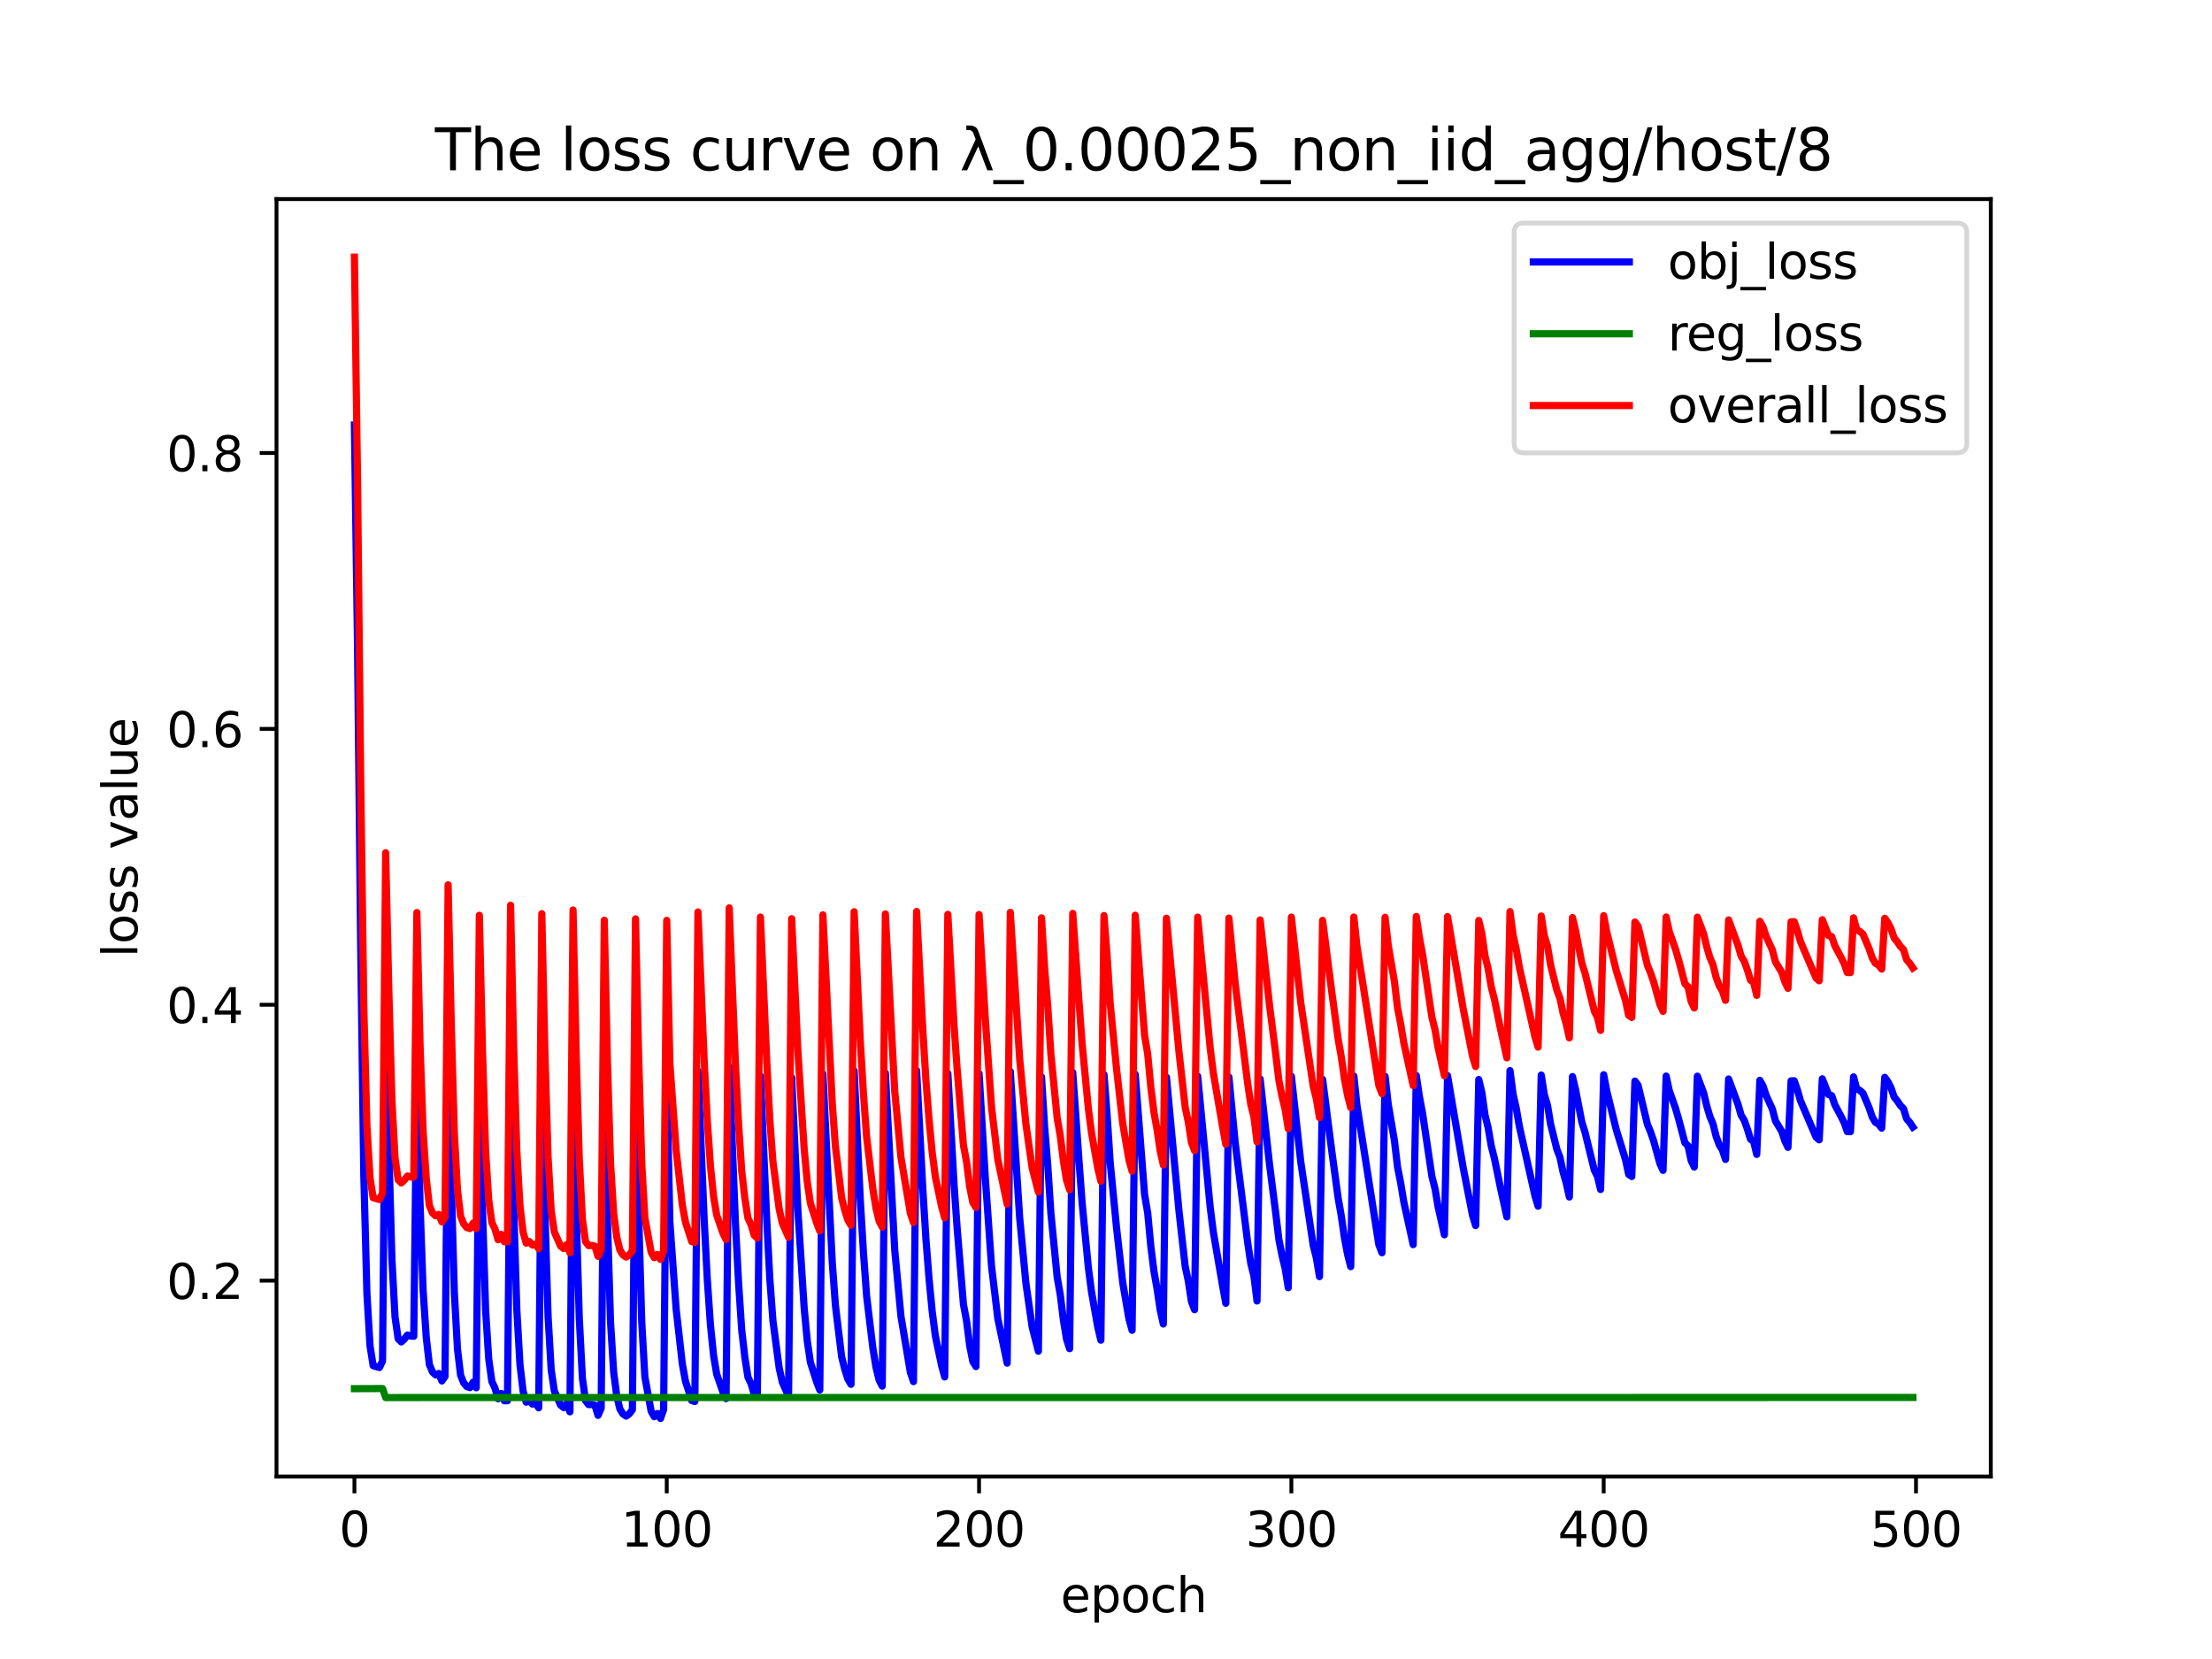 <?xml version="1.0" encoding="utf-8" standalone="no"?>
<!DOCTYPE svg PUBLIC "-//W3C//DTD SVG 1.1//EN"
  "http://www.w3.org/Graphics/SVG/1.1/DTD/svg11.dtd">
<svg xmlns:xlink="http://www.w3.org/1999/xlink" width="460.8pt" height="345.6pt" viewBox="0 0 460.8 345.6" xmlns="http://www.w3.org/2000/svg" version="1.1">
 <defs>
  <style type="text/css">*{stroke-linejoin: round; stroke-linecap: butt}</style>
 </defs>
 <g id="figure_1">
  <g id="patch_1">
   <path d="M 0 345.6 
L 460.8 345.6 
L 460.8 0 
L 0 0 
z
" style="fill: #ffffff"/>
  </g>
  <g id="axes_1">
   <g id="patch_2">
    <path d="M 57.6 307.584 
L 414.72 307.584 
L 414.72 41.472 
L 57.6 41.472 
z
" style="fill: #ffffff"/>
   </g>
   <g id="matplotlib.axis_1">
    <g id="xtick_1">
     <g id="line2d_1">
      <defs>
       <path id="m15ced0485c" d="M 0 0 
L 0 3.5 
" style="stroke: #000000; stroke-width: 0.8"/>
      </defs>
      <g>
       <use xlink:href="#m15ced0485c" x="73.833" y="307.584" style="stroke: #000000; stroke-width: 0.8"/>
      </g>
     </g>
     <g id="text_1">
      <!-- 0 -->
      <g transform="translate(70.651 322.182) scale(0.1 -0.1)">
       <defs>
        <path id="DejaVuSans-30" d="M 2034 4250 
Q 1547 4250 1301 3770 
Q 1056 3291 1056 2328 
Q 1056 1369 1301 889 
Q 1547 409 2034 409 
Q 2525 409 2770 889 
Q 3016 1369 3016 2328 
Q 3016 3291 2770 3770 
Q 2525 4250 2034 4250 
z
M 2034 4750 
Q 2819 4750 3233 4129 
Q 3647 3509 3647 2328 
Q 3647 1150 3233 529 
Q 2819 -91 2034 -91 
Q 1250 -91 836 529 
Q 422 1150 422 2328 
Q 422 3509 836 4129 
Q 1250 4750 2034 4750 
z
" transform="scale(0.016)"/>
       </defs>
       <use xlink:href="#DejaVuSans-30"/>
      </g>
     </g>
    </g>
    <g id="xtick_2">
     <g id="line2d_2">
      <g>
       <use xlink:href="#m15ced0485c" x="138.894" y="307.584" style="stroke: #000000; stroke-width: 0.8"/>
      </g>
     </g>
     <g id="text_2">
      <!-- 100 -->
      <g transform="translate(129.35 322.182) scale(0.1 -0.1)">
       <defs>
        <path id="DejaVuSans-31" d="M 794 531 
L 1825 531 
L 1825 4091 
L 703 3866 
L 703 4441 
L 1819 4666 
L 2450 4666 
L 2450 531 
L 3481 531 
L 3481 0 
L 794 0 
L 794 531 
z
" transform="scale(0.016)"/>
       </defs>
       <use xlink:href="#DejaVuSans-31"/>
       <use xlink:href="#DejaVuSans-30" x="63.623"/>
       <use xlink:href="#DejaVuSans-30" x="127.246"/>
      </g>
     </g>
    </g>
    <g id="xtick_3">
     <g id="line2d_3">
      <g>
       <use xlink:href="#m15ced0485c" x="203.955" y="307.584" style="stroke: #000000; stroke-width: 0.8"/>
      </g>
     </g>
     <g id="text_3">
      <!-- 200 -->
      <g transform="translate(194.411 322.182) scale(0.1 -0.1)">
       <defs>
        <path id="DejaVuSans-32" d="M 1228 531 
L 3431 531 
L 3431 0 
L 469 0 
L 469 531 
Q 828 903 1448 1529 
Q 2069 2156 2228 2338 
Q 2531 2678 2651 2914 
Q 2772 3150 2772 3378 
Q 2772 3750 2511 3984 
Q 2250 4219 1831 4219 
Q 1534 4219 1204 4116 
Q 875 4013 500 3803 
L 500 4441 
Q 881 4594 1212 4672 
Q 1544 4750 1819 4750 
Q 2544 4750 2975 4387 
Q 3406 4025 3406 3419 
Q 3406 3131 3298 2873 
Q 3191 2616 2906 2266 
Q 2828 2175 2409 1742 
Q 1991 1309 1228 531 
z
" transform="scale(0.016)"/>
       </defs>
       <use xlink:href="#DejaVuSans-32"/>
       <use xlink:href="#DejaVuSans-30" x="63.623"/>
       <use xlink:href="#DejaVuSans-30" x="127.246"/>
      </g>
     </g>
    </g>
    <g id="xtick_4">
     <g id="line2d_4">
      <g>
       <use xlink:href="#m15ced0485c" x="269.016" y="307.584" style="stroke: #000000; stroke-width: 0.8"/>
      </g>
     </g>
     <g id="text_4">
      <!-- 300 -->
      <g transform="translate(259.472 322.182) scale(0.1 -0.1)">
       <defs>
        <path id="DejaVuSans-33" d="M 2597 2516 
Q 3050 2419 3304 2112 
Q 3559 1806 3559 1356 
Q 3559 666 3084 287 
Q 2609 -91 1734 -91 
Q 1441 -91 1130 -33 
Q 819 25 488 141 
L 488 750 
Q 750 597 1062 519 
Q 1375 441 1716 441 
Q 2309 441 2620 675 
Q 2931 909 2931 1356 
Q 2931 1769 2642 2001 
Q 2353 2234 1838 2234 
L 1294 2234 
L 1294 2753 
L 1863 2753 
Q 2328 2753 2575 2939 
Q 2822 3125 2822 3475 
Q 2822 3834 2567 4026 
Q 2313 4219 1838 4219 
Q 1578 4219 1281 4162 
Q 984 4106 628 3988 
L 628 4550 
Q 988 4650 1302 4700 
Q 1616 4750 1894 4750 
Q 2613 4750 3031 4423 
Q 3450 4097 3450 3541 
Q 3450 3153 3228 2886 
Q 3006 2619 2597 2516 
z
" transform="scale(0.016)"/>
       </defs>
       <use xlink:href="#DejaVuSans-33"/>
       <use xlink:href="#DejaVuSans-30" x="63.623"/>
       <use xlink:href="#DejaVuSans-30" x="127.246"/>
      </g>
     </g>
    </g>
    <g id="xtick_5">
     <g id="line2d_5">
      <g>
       <use xlink:href="#m15ced0485c" x="334.077" y="307.584" style="stroke: #000000; stroke-width: 0.8"/>
      </g>
     </g>
     <g id="text_5">
      <!-- 400 -->
      <g transform="translate(324.533 322.182) scale(0.1 -0.1)">
       <defs>
        <path id="DejaVuSans-34" d="M 2419 4116 
L 825 1625 
L 2419 1625 
L 2419 4116 
z
M 2253 4666 
L 3047 4666 
L 3047 1625 
L 3713 1625 
L 3713 1100 
L 3047 1100 
L 3047 0 
L 2419 0 
L 2419 1100 
L 313 1100 
L 313 1709 
L 2253 4666 
z
" transform="scale(0.016)"/>
       </defs>
       <use xlink:href="#DejaVuSans-34"/>
       <use xlink:href="#DejaVuSans-30" x="63.623"/>
       <use xlink:href="#DejaVuSans-30" x="127.246"/>
      </g>
     </g>
    </g>
    <g id="xtick_6">
     <g id="line2d_6">
      <g>
       <use xlink:href="#m15ced0485c" x="399.138" y="307.584" style="stroke: #000000; stroke-width: 0.8"/>
      </g>
     </g>
     <g id="text_6">
      <!-- 500 -->
      <g transform="translate(389.594 322.182) scale(0.1 -0.1)">
       <defs>
        <path id="DejaVuSans-35" d="M 691 4666 
L 3169 4666 
L 3169 4134 
L 1269 4134 
L 1269 2991 
Q 1406 3038 1543 3061 
Q 1681 3084 1819 3084 
Q 2600 3084 3056 2656 
Q 3513 2228 3513 1497 
Q 3513 744 3044 326 
Q 2575 -91 1722 -91 
Q 1428 -91 1123 -41 
Q 819 9 494 109 
L 494 744 
Q 775 591 1075 516 
Q 1375 441 1709 441 
Q 2250 441 2565 725 
Q 2881 1009 2881 1497 
Q 2881 1984 2565 2268 
Q 2250 2553 1709 2553 
Q 1456 2553 1204 2497 
Q 953 2441 691 2322 
L 691 4666 
z
" transform="scale(0.016)"/>
       </defs>
       <use xlink:href="#DejaVuSans-35"/>
       <use xlink:href="#DejaVuSans-30" x="63.623"/>
       <use xlink:href="#DejaVuSans-30" x="127.246"/>
      </g>
     </g>
    </g>
    <g id="text_7">
     <!-- epoch -->
     <g transform="translate(220.932 335.861) scale(0.1 -0.1)">
      <defs>
       <path id="DejaVuSans-65" d="M 3597 1894 
L 3597 1613 
L 953 1613 
Q 991 1019 1311 708 
Q 1631 397 2203 397 
Q 2534 397 2845 478 
Q 3156 559 3463 722 
L 3463 178 
Q 3153 47 2828 -22 
Q 2503 -91 2169 -91 
Q 1331 -91 842 396 
Q 353 884 353 1716 
Q 353 2575 817 3079 
Q 1281 3584 2069 3584 
Q 2775 3584 3186 3129 
Q 3597 2675 3597 1894 
z
M 3022 2063 
Q 3016 2534 2758 2815 
Q 2500 3097 2075 3097 
Q 1594 3097 1305 2825 
Q 1016 2553 972 2059 
L 3022 2063 
z
" transform="scale(0.016)"/>
       <path id="DejaVuSans-70" d="M 1159 525 
L 1159 -1331 
L 581 -1331 
L 581 3500 
L 1159 3500 
L 1159 2969 
Q 1341 3281 1617 3432 
Q 1894 3584 2278 3584 
Q 2916 3584 3314 3078 
Q 3713 2572 3713 1747 
Q 3713 922 3314 415 
Q 2916 -91 2278 -91 
Q 1894 -91 1617 61 
Q 1341 213 1159 525 
z
M 3116 1747 
Q 3116 2381 2855 2742 
Q 2594 3103 2138 3103 
Q 1681 3103 1420 2742 
Q 1159 2381 1159 1747 
Q 1159 1113 1420 752 
Q 1681 391 2138 391 
Q 2594 391 2855 752 
Q 3116 1113 3116 1747 
z
" transform="scale(0.016)"/>
       <path id="DejaVuSans-6f" d="M 1959 3097 
Q 1497 3097 1228 2736 
Q 959 2375 959 1747 
Q 959 1119 1226 758 
Q 1494 397 1959 397 
Q 2419 397 2687 759 
Q 2956 1122 2956 1747 
Q 2956 2369 2687 2733 
Q 2419 3097 1959 3097 
z
M 1959 3584 
Q 2709 3584 3137 3096 
Q 3566 2609 3566 1747 
Q 3566 888 3137 398 
Q 2709 -91 1959 -91 
Q 1206 -91 779 398 
Q 353 888 353 1747 
Q 353 2609 779 3096 
Q 1206 3584 1959 3584 
z
" transform="scale(0.016)"/>
       <path id="DejaVuSans-63" d="M 3122 3366 
L 3122 2828 
Q 2878 2963 2633 3030 
Q 2388 3097 2138 3097 
Q 1578 3097 1268 2742 
Q 959 2388 959 1747 
Q 959 1106 1268 751 
Q 1578 397 2138 397 
Q 2388 397 2633 464 
Q 2878 531 3122 666 
L 3122 134 
Q 2881 22 2623 -34 
Q 2366 -91 2075 -91 
Q 1284 -91 818 406 
Q 353 903 353 1747 
Q 353 2603 823 3093 
Q 1294 3584 2113 3584 
Q 2378 3584 2631 3529 
Q 2884 3475 3122 3366 
z
" transform="scale(0.016)"/>
       <path id="DejaVuSans-68" d="M 3513 2113 
L 3513 0 
L 2938 0 
L 2938 2094 
Q 2938 2591 2744 2837 
Q 2550 3084 2163 3084 
Q 1697 3084 1428 2787 
Q 1159 2491 1159 1978 
L 1159 0 
L 581 0 
L 581 4863 
L 1159 4863 
L 1159 2956 
Q 1366 3272 1645 3428 
Q 1925 3584 2291 3584 
Q 2894 3584 3203 3211 
Q 3513 2838 3513 2113 
z
" transform="scale(0.016)"/>
      </defs>
      <use xlink:href="#DejaVuSans-65"/>
      <use xlink:href="#DejaVuSans-70" x="61.523"/>
      <use xlink:href="#DejaVuSans-6f" x="125"/>
      <use xlink:href="#DejaVuSans-63" x="186.182"/>
      <use xlink:href="#DejaVuSans-68" x="241.162"/>
     </g>
    </g>
   </g>
   <g id="matplotlib.axis_2">
    <g id="ytick_1">
     <g id="line2d_7">
      <defs>
       <path id="mdceb84e7cc" d="M 0 0 
L -3.5 0 
" style="stroke: #000000; stroke-width: 0.8"/>
      </defs>
      <g>
       <use xlink:href="#mdceb84e7cc" x="57.6" y="266.783" style="stroke: #000000; stroke-width: 0.8"/>
      </g>
     </g>
     <g id="text_8">
      <!-- 0.2 -->
      <g transform="translate(34.697 270.583) scale(0.1 -0.1)">
       <defs>
        <path id="DejaVuSans-2e" d="M 684 794 
L 1344 794 
L 1344 0 
L 684 0 
L 684 794 
z
" transform="scale(0.016)"/>
       </defs>
       <use xlink:href="#DejaVuSans-30"/>
       <use xlink:href="#DejaVuSans-2e" x="63.623"/>
       <use xlink:href="#DejaVuSans-32" x="95.41"/>
      </g>
     </g>
    </g>
    <g id="ytick_2">
     <g id="line2d_8">
      <g>
       <use xlink:href="#mdceb84e7cc" x="57.6" y="209.311" style="stroke: #000000; stroke-width: 0.8"/>
      </g>
     </g>
     <g id="text_9">
      <!-- 0.4 -->
      <g transform="translate(34.697 213.111) scale(0.1 -0.1)">
       <use xlink:href="#DejaVuSans-30"/>
       <use xlink:href="#DejaVuSans-2e" x="63.623"/>
       <use xlink:href="#DejaVuSans-34" x="95.41"/>
      </g>
     </g>
    </g>
    <g id="ytick_3">
     <g id="line2d_9">
      <g>
       <use xlink:href="#mdceb84e7cc" x="57.6" y="151.84" style="stroke: #000000; stroke-width: 0.8"/>
      </g>
     </g>
     <g id="text_10">
      <!-- 0.6 -->
      <g transform="translate(34.697 155.639) scale(0.1 -0.1)">
       <defs>
        <path id="DejaVuSans-36" d="M 2113 2584 
Q 1688 2584 1439 2293 
Q 1191 2003 1191 1497 
Q 1191 994 1439 701 
Q 1688 409 2113 409 
Q 2538 409 2786 701 
Q 3034 994 3034 1497 
Q 3034 2003 2786 2293 
Q 2538 2584 2113 2584 
z
M 3366 4563 
L 3366 3988 
Q 3128 4100 2886 4159 
Q 2644 4219 2406 4219 
Q 1781 4219 1451 3797 
Q 1122 3375 1075 2522 
Q 1259 2794 1537 2939 
Q 1816 3084 2150 3084 
Q 2853 3084 3261 2657 
Q 3669 2231 3669 1497 
Q 3669 778 3244 343 
Q 2819 -91 2113 -91 
Q 1303 -91 875 529 
Q 447 1150 447 2328 
Q 447 3434 972 4092 
Q 1497 4750 2381 4750 
Q 2619 4750 2861 4703 
Q 3103 4656 3366 4563 
z
" transform="scale(0.016)"/>
       </defs>
       <use xlink:href="#DejaVuSans-30"/>
       <use xlink:href="#DejaVuSans-2e" x="63.623"/>
       <use xlink:href="#DejaVuSans-36" x="95.41"/>
      </g>
     </g>
    </g>
    <g id="ytick_4">
     <g id="line2d_10">
      <g>
       <use xlink:href="#mdceb84e7cc" x="57.6" y="94.368" style="stroke: #000000; stroke-width: 0.8"/>
      </g>
     </g>
     <g id="text_11">
      <!-- 0.8 -->
      <g transform="translate(34.697 98.167) scale(0.1 -0.1)">
       <defs>
        <path id="DejaVuSans-38" d="M 2034 2216 
Q 1584 2216 1326 1975 
Q 1069 1734 1069 1313 
Q 1069 891 1326 650 
Q 1584 409 2034 409 
Q 2484 409 2743 651 
Q 3003 894 3003 1313 
Q 3003 1734 2745 1975 
Q 2488 2216 2034 2216 
z
M 1403 2484 
Q 997 2584 770 2862 
Q 544 3141 544 3541 
Q 544 4100 942 4425 
Q 1341 4750 2034 4750 
Q 2731 4750 3128 4425 
Q 3525 4100 3525 3541 
Q 3525 3141 3298 2862 
Q 3072 2584 2669 2484 
Q 3125 2378 3379 2068 
Q 3634 1759 3634 1313 
Q 3634 634 3220 271 
Q 2806 -91 2034 -91 
Q 1263 -91 848 271 
Q 434 634 434 1313 
Q 434 1759 690 2068 
Q 947 2378 1403 2484 
z
M 1172 3481 
Q 1172 3119 1398 2916 
Q 1625 2713 2034 2713 
Q 2441 2713 2670 2916 
Q 2900 3119 2900 3481 
Q 2900 3844 2670 4047 
Q 2441 4250 2034 4250 
Q 1625 4250 1398 4047 
Q 1172 3844 1172 3481 
z
" transform="scale(0.016)"/>
       </defs>
       <use xlink:href="#DejaVuSans-30"/>
       <use xlink:href="#DejaVuSans-2e" x="63.623"/>
       <use xlink:href="#DejaVuSans-38" x="95.41"/>
      </g>
     </g>
    </g>
    <g id="text_12">
     <!-- loss value -->
     <g transform="translate(28.617 199.433) rotate(-90) scale(0.1 -0.1)">
      <defs>
       <path id="DejaVuSans-6c" d="M 603 4863 
L 1178 4863 
L 1178 0 
L 603 0 
L 603 4863 
z
" transform="scale(0.016)"/>
       <path id="DejaVuSans-73" d="M 2834 3397 
L 2834 2853 
Q 2591 2978 2328 3040 
Q 2066 3103 1784 3103 
Q 1356 3103 1142 2972 
Q 928 2841 928 2578 
Q 928 2378 1081 2264 
Q 1234 2150 1697 2047 
L 1894 2003 
Q 2506 1872 2764 1633 
Q 3022 1394 3022 966 
Q 3022 478 2636 193 
Q 2250 -91 1575 -91 
Q 1294 -91 989 -36 
Q 684 19 347 128 
L 347 722 
Q 666 556 975 473 
Q 1284 391 1588 391 
Q 1994 391 2212 530 
Q 2431 669 2431 922 
Q 2431 1156 2273 1281 
Q 2116 1406 1581 1522 
L 1381 1569 
Q 847 1681 609 1914 
Q 372 2147 372 2553 
Q 372 3047 722 3315 
Q 1072 3584 1716 3584 
Q 2034 3584 2315 3537 
Q 2597 3491 2834 3397 
z
" transform="scale(0.016)"/>
       <path id="DejaVuSans-20" transform="scale(0.016)"/>
       <path id="DejaVuSans-76" d="M 191 3500 
L 800 3500 
L 1894 563 
L 2988 3500 
L 3597 3500 
L 2284 0 
L 1503 0 
L 191 3500 
z
" transform="scale(0.016)"/>
       <path id="DejaVuSans-61" d="M 2194 1759 
Q 1497 1759 1228 1600 
Q 959 1441 959 1056 
Q 959 750 1161 570 
Q 1363 391 1709 391 
Q 2188 391 2477 730 
Q 2766 1069 2766 1631 
L 2766 1759 
L 2194 1759 
z
M 3341 1997 
L 3341 0 
L 2766 0 
L 2766 531 
Q 2569 213 2275 61 
Q 1981 -91 1556 -91 
Q 1019 -91 701 211 
Q 384 513 384 1019 
Q 384 1609 779 1909 
Q 1175 2209 1959 2209 
L 2766 2209 
L 2766 2266 
Q 2766 2663 2505 2880 
Q 2244 3097 1772 3097 
Q 1472 3097 1187 3025 
Q 903 2953 641 2809 
L 641 3341 
Q 956 3463 1253 3523 
Q 1550 3584 1831 3584 
Q 2591 3584 2966 3190 
Q 3341 2797 3341 1997 
z
" transform="scale(0.016)"/>
       <path id="DejaVuSans-75" d="M 544 1381 
L 544 3500 
L 1119 3500 
L 1119 1403 
Q 1119 906 1312 657 
Q 1506 409 1894 409 
Q 2359 409 2629 706 
Q 2900 1003 2900 1516 
L 2900 3500 
L 3475 3500 
L 3475 0 
L 2900 0 
L 2900 538 
Q 2691 219 2414 64 
Q 2138 -91 1772 -91 
Q 1169 -91 856 284 
Q 544 659 544 1381 
z
M 1991 3584 
L 1991 3584 
z
" transform="scale(0.016)"/>
      </defs>
      <use xlink:href="#DejaVuSans-6c"/>
      <use xlink:href="#DejaVuSans-6f" x="27.783"/>
      <use xlink:href="#DejaVuSans-73" x="88.965"/>
      <use xlink:href="#DejaVuSans-73" x="141.064"/>
      <use xlink:href="#DejaVuSans-20" x="193.164"/>
      <use xlink:href="#DejaVuSans-76" x="224.951"/>
      <use xlink:href="#DejaVuSans-61" x="284.131"/>
      <use xlink:href="#DejaVuSans-6c" x="345.41"/>
      <use xlink:href="#DejaVuSans-75" x="373.193"/>
      <use xlink:href="#DejaVuSans-65" x="436.572"/>
     </g>
    </g>
   </g>
   <g id="line2d_11">
    <path d="M 73.833 88.541 
L 74.483 134.964 
L 75.134 196.938 
L 75.785 244.695 
L 76.435 269.532 
L 77.086 280.409 
L 77.736 284.496 
L 79.038 284.875 
L 79.688 283.539 
L 80.339 210.763 
L 80.989 239.036 
L 81.64 262.217 
L 82.291 274.351 
L 82.941 278.89 
L 83.592 279.549 
L 84.242 278.953 
L 84.893 278.112 
L 85.544 278.328 
L 86.194 278.363 
L 86.845 223.228 
L 87.496 250.529 
L 88.146 268.876 
L 88.797 278.637 
L 89.447 284.268 
L 90.098 285.825 
L 90.749 286.41 
L 91.399 286.121 
L 92.05 287.677 
L 92.7 286.747 
L 93.351 217.452 
L 94.002 246.227 
L 94.652 269.376 
L 95.303 281.046 
L 95.953 286.493 
L 96.604 288.093 
L 97.255 288.86 
L 97.905 289.061 
L 98.556 287.934 
L 99.207 289.098 
L 99.857 223.8 
L 100.508 251.792 
L 101.158 272.829 
L 101.809 283.096 
L 102.46 287.792 
L 103.11 289.153 
L 103.761 291.386 
L 104.411 290.283 
L 105.062 291.802 
L 105.713 291.803 
L 106.363 221.696 
L 107.014 251.509 
L 107.664 272.841 
L 108.315 284.25 
L 108.966 289.782 
L 109.616 292.096 
L 110.267 291.76 
L 110.918 292.496 
L 111.568 292.306 
L 112.219 293.272 
L 112.869 223.459 
L 113.52 252.633 
L 114.171 274.167 
L 114.821 285.333 
L 115.472 289.739 
L 116.773 292.702 
L 117.424 293.228 
L 118.074 292.383 
L 118.725 294.101 
L 119.375 222.689 
L 120.026 252.436 
L 120.677 274.682 
L 121.327 287.125 
L 121.978 291.78 
L 122.629 292.607 
L 123.279 292.575 
L 123.93 292.728 
L 124.58 294.842 
L 125.231 293.373 
L 125.882 224.824 
L 126.532 253.9 
L 127.183 275.373 
L 127.833 285.825 
L 128.484 290.846 
L 129.135 293.517 
L 129.785 294.573 
L 130.436 294.998 
L 131.086 294.54 
L 131.737 293.665 
L 132.388 224.541 
L 133.038 252.908 
L 133.689 275.473 
L 134.339 286.839 
L 135.641 293.969 
L 136.291 295.124 
L 136.942 294.47 
L 137.593 295.488 
L 138.243 293.653 
L 138.894 224.851 
L 139.544 254.581 
L 140.846 272.647 
L 142.147 284.194 
L 142.797 287.733 
L 144.099 291.761 
L 144.749 291.958 
L 145.4 223.108 
L 146.701 254.241 
L 147.352 266.706 
L 148.002 276.062 
L 148.653 282.406 
L 149.304 286.267 
L 150.605 290.043 
L 151.255 291.359 
L 151.906 222.257 
L 153.207 254.872 
L 153.858 267.246 
L 154.508 277.028 
L 155.159 282.724 
L 155.81 286.888 
L 156.46 288.252 
L 157.111 290.44 
L 157.761 291.059 
L 158.412 224.17 
L 159.713 253.844 
L 160.364 266.364 
L 161.015 275.122 
L 162.316 284.989 
L 162.966 287.912 
L 164.268 290.889 
L 164.918 224.503 
L 166.219 252.182 
L 167.521 272.47 
L 168.171 279.349 
L 168.822 283.792 
L 170.123 287.879 
L 170.774 289.558 
L 171.424 223.712 
L 173.376 262.975 
L 174.027 271.888 
L 175.328 282.655 
L 175.979 285.243 
L 176.629 287.293 
L 177.28 288.378 
L 177.93 223.051 
L 179.232 250.275 
L 179.882 261.083 
L 180.533 269.983 
L 181.834 280.828 
L 182.485 284.838 
L 183.135 287.496 
L 183.786 288.759 
L 184.436 223.53 
L 186.388 260.433 
L 187.69 274.247 
L 189.641 285.867 
L 190.292 287.808 
L 190.943 223.005 
L 192.244 247.734 
L 192.894 258.263 
L 193.545 266.471 
L 194.196 273.217 
L 194.846 278.261 
L 196.147 284.47 
L 196.798 286.842 
L 197.449 223.611 
L 198.75 246.832 
L 199.401 256.008 
L 200.702 271.727 
L 201.352 275.181 
L 202.003 280.348 
L 202.654 283.63 
L 203.304 284.674 
L 203.955 223.645 
L 205.256 245.33 
L 206.557 263.799 
L 207.858 274.665 
L 209.81 283.973 
L 210.461 223.195 
L 212.413 253.676 
L 213.714 267.32 
L 215.015 276.442 
L 216.316 281.472 
L 216.967 224.342 
L 217.618 234.864 
L 218.268 242.747 
L 218.919 252.721 
L 220.22 265.999 
L 220.871 269.696 
L 221.521 274.983 
L 222.172 278.958 
L 222.822 280.962 
L 223.473 223.409 
L 224.774 241.791 
L 225.425 250.578 
L 226.726 264.08 
L 227.377 269.087 
L 228.678 276.447 
L 229.329 279.191 
L 229.979 223.864 
L 230.63 232.296 
L 231.28 242.264 
L 232.582 255.644 
L 233.883 267.193 
L 235.184 274.788 
L 235.835 277.124 
L 236.485 223.8 
L 238.437 248.838 
L 239.088 252.703 
L 239.738 259.642 
L 240.389 264.82 
L 241.04 268.505 
L 241.69 272.92 
L 242.341 275.818 
L 242.991 224.406 
L 245.594 252.219 
L 246.895 263.799 
L 247.546 266.856 
L 248.196 271.138 
L 248.847 272.837 
L 249.498 224.192 
L 252.1 251.466 
L 252.751 256.604 
L 254.702 267.963 
L 255.353 271.49 
L 256.004 224.381 
L 257.305 237.971 
L 259.907 258.808 
L 260.558 263.193 
L 261.208 265.767 
L 261.859 271.019 
L 262.51 224.769 
L 264.462 242.557 
L 265.763 252.771 
L 266.413 258.213 
L 267.064 261.53 
L 267.715 264.237 
L 268.365 268.252 
L 269.016 224.189 
L 270.968 241.991 
L 273.57 259.483 
L 274.221 262.05 
L 274.871 265.942 
L 275.522 224.867 
L 277.474 240.098 
L 278.775 249.684 
L 279.426 253.382 
L 280.076 257.923 
L 280.727 261.337 
L 281.377 263.861 
L 282.028 224.162 
L 282.679 230.246 
L 287.233 259.279 
L 287.884 260.97 
L 288.534 224.226 
L 289.185 229.962 
L 290.486 237.65 
L 291.137 243.134 
L 291.787 246.449 
L 292.438 250.382 
L 294.39 259.28 
L 295.04 224.048 
L 295.691 228.459 
L 296.341 231.891 
L 298.293 245.079 
L 298.944 247.647 
L 299.595 251.475 
L 300.896 257.234 
L 301.546 224.072 
L 304.799 243.208 
L 306.751 253.185 
L 307.402 255.308 
L 308.052 224.884 
L 308.703 227.614 
L 309.354 232.286 
L 310.004 234.931 
L 310.655 238.727 
L 311.305 241.276 
L 312.607 247.615 
L 313.908 253.506 
L 314.559 223.031 
L 315.209 227.971 
L 315.86 230.859 
L 316.51 234.64 
L 319.763 249.14 
L 320.414 251.272 
L 321.065 223.955 
L 321.715 228.057 
L 322.366 230.224 
L 323.016 234.153 
L 324.318 239.407 
L 324.968 241.089 
L 325.619 244.195 
L 326.27 246.416 
L 326.92 249.351 
L 327.571 224.278 
L 328.221 226.989 
L 329.523 233.763 
L 330.173 235.809 
L 332.125 243.78 
L 332.776 245.064 
L 333.426 247.791 
L 334.077 223.889 
L 334.727 227.315 
L 336.679 235.275 
L 338.631 241.597 
L 339.282 244.645 
L 339.932 245.084 
L 340.583 225.214 
L 341.234 226.061 
L 343.185 234.212 
L 343.836 235.791 
L 344.487 237.676 
L 345.788 242.386 
L 346.438 243.812 
L 347.089 224.165 
L 347.74 227.198 
L 349.041 230.881 
L 349.691 233.118 
L 350.993 238.051 
L 351.643 238.703 
L 352.294 241.765 
L 352.945 243.112 
L 353.595 224.193 
L 354.896 227.669 
L 355.547 230.38 
L 356.198 232.586 
L 356.848 234.127 
L 357.499 236.74 
L 358.149 238.481 
L 358.8 239.563 
L 359.451 241.525 
L 360.101 224.779 
L 362.053 230.038 
L 362.704 232.303 
L 363.354 233.384 
L 364.005 235.178 
L 364.656 237.31 
L 365.306 237.762 
L 365.957 240.485 
L 366.607 225.054 
L 367.258 226.199 
L 367.909 228.172 
L 369.21 231.026 
L 369.86 233.504 
L 371.162 235.673 
L 371.812 237.65 
L 372.463 239.023 
L 373.113 225.168 
L 373.764 225.143 
L 374.415 226.993 
L 375.065 229.276 
L 378.318 236.878 
L 378.969 237.448 
L 379.62 224.734 
L 380.921 228.017 
L 381.571 228.234 
L 382.222 230.13 
L 383.523 232.567 
L 384.174 233.872 
L 384.824 235.729 
L 385.475 235.749 
L 386.126 224.338 
L 386.776 226.805 
L 387.427 227.145 
L 388.078 227.719 
L 389.379 230.788 
L 390.029 232.715 
L 390.68 233.796 
L 391.331 234.159 
L 391.981 235.017 
L 392.632 224.437 
L 393.282 225.348 
L 393.933 226.606 
L 394.584 228.539 
L 395.234 229.324 
L 395.885 230.294 
L 396.535 230.958 
L 397.186 233.061 
L 397.837 233.819 
L 398.487 234.78 
L 398.487 234.78 
" clip-path="url(#p162ad3c7cc)" style="fill: none; stroke: #0000ff; stroke-width: 1.5; stroke-linecap: square"/>
   </g>
   <g id="line2d_12">
    <path d="M 73.833 289.282 
L 79.688 289.26 
L 80.339 291.135 
L 118.725 291.123 
L 125.882 291.132 
L 398.487 291.119 
L 398.487 291.119 
" clip-path="url(#p162ad3c7cc)" style="fill: none; stroke: #008000; stroke-width: 1.5; stroke-linecap: square"/>
   </g>
   <g id="line2d_13">
    <path d="M 73.833 53.568 
L 74.483 99.99 
L 75.134 161.963 
L 75.785 209.718 
L 76.435 234.553 
L 77.086 245.426 
L 77.736 249.51 
L 79.038 249.883 
L 79.688 248.544 
L 80.339 177.643 
L 80.989 205.913 
L 81.64 229.093 
L 82.291 241.224 
L 82.941 245.761 
L 83.592 246.417 
L 84.242 245.818 
L 84.893 244.975 
L 85.544 245.188 
L 86.194 245.221 
L 86.845 190.101 
L 87.496 217.401 
L 88.146 235.748 
L 88.797 245.508 
L 89.447 251.137 
L 90.098 252.693 
L 90.749 253.276 
L 91.399 252.986 
L 92.05 254.54 
L 92.7 253.608 
L 93.351 184.327 
L 94.002 213.102 
L 94.652 236.25 
L 95.303 247.92 
L 95.953 253.366 
L 96.604 254.964 
L 97.255 255.73 
L 97.905 255.93 
L 98.556 254.801 
L 99.207 255.964 
L 99.857 190.677 
L 100.508 218.669 
L 101.158 239.706 
L 101.809 249.972 
L 102.46 254.667 
L 103.11 256.027 
L 103.761 258.258 
L 104.411 257.153 
L 105.062 258.671 
L 105.713 258.671 
L 106.363 188.575 
L 107.014 218.388 
L 107.664 239.719 
L 108.315 251.127 
L 108.966 256.657 
L 109.616 258.97 
L 110.267 258.632 
L 110.918 259.367 
L 111.568 259.175 
L 112.219 260.14 
L 112.869 190.338 
L 113.52 219.512 
L 114.171 241.045 
L 114.821 252.21 
L 115.472 256.615 
L 116.773 259.574 
L 117.424 260.098 
L 118.074 259.252 
L 118.725 260.969 
L 119.375 189.567 
L 120.026 219.313 
L 120.677 241.559 
L 121.327 254.001 
L 121.978 258.655 
L 122.629 259.481 
L 123.279 259.447 
L 123.93 259.598 
L 124.58 261.71 
L 125.231 260.24 
L 125.882 191.701 
L 126.532 220.777 
L 127.183 242.25 
L 127.833 252.7 
L 128.484 257.72 
L 129.135 260.39 
L 129.785 261.444 
L 130.436 261.866 
L 131.086 261.407 
L 131.737 260.53 
L 132.388 191.417 
L 133.038 219.784 
L 133.689 242.348 
L 134.339 253.713 
L 135.641 260.84 
L 136.291 261.993 
L 136.942 261.337 
L 137.593 262.354 
L 138.243 260.517 
L 138.894 191.725 
L 139.544 221.456 
L 140.846 239.521 
L 142.147 251.067 
L 142.797 254.606 
L 144.099 258.633 
L 144.749 258.829 
L 145.4 189.982 
L 146.701 221.115 
L 147.352 233.579 
L 148.002 242.936 
L 148.653 249.279 
L 149.304 253.14 
L 150.605 256.914 
L 151.255 258.229 
L 151.906 189.13 
L 153.207 221.745 
L 153.858 234.119 
L 154.508 243.9 
L 155.159 249.597 
L 155.81 253.76 
L 156.46 255.123 
L 157.111 257.311 
L 157.761 257.929 
L 158.412 191.043 
L 159.713 220.717 
L 160.364 233.237 
L 161.015 241.994 
L 162.316 251.86 
L 162.966 254.783 
L 164.268 257.758 
L 164.918 191.375 
L 166.219 219.054 
L 167.521 239.342 
L 168.171 246.22 
L 168.822 250.663 
L 170.123 254.749 
L 170.774 256.427 
L 171.424 190.584 
L 173.376 229.847 
L 174.027 238.759 
L 175.328 249.525 
L 175.979 252.112 
L 176.629 254.163 
L 177.28 255.247 
L 177.93 189.922 
L 179.232 217.146 
L 179.882 227.954 
L 180.533 236.853 
L 181.834 247.698 
L 182.485 251.707 
L 183.135 254.365 
L 183.786 255.628 
L 184.436 190.4 
L 186.388 227.304 
L 187.69 241.117 
L 189.641 252.735 
L 190.292 254.676 
L 190.943 189.875 
L 192.244 214.604 
L 192.894 225.133 
L 193.545 233.34 
L 194.196 240.086 
L 194.846 245.131 
L 196.147 251.338 
L 196.798 253.71 
L 197.449 190.48 
L 198.75 213.701 
L 199.401 222.878 
L 200.702 238.596 
L 201.352 242.05 
L 202.003 247.217 
L 202.654 250.498 
L 203.304 251.542 
L 203.955 190.514 
L 205.256 212.199 
L 206.557 230.667 
L 207.858 241.534 
L 209.81 250.84 
L 210.461 190.064 
L 212.413 220.545 
L 213.714 234.188 
L 215.015 243.31 
L 216.316 248.339 
L 216.967 191.21 
L 217.618 201.732 
L 218.268 209.615 
L 218.919 219.589 
L 220.22 232.866 
L 220.871 236.564 
L 221.521 241.851 
L 222.172 245.825 
L 222.822 247.829 
L 223.473 190.277 
L 224.774 208.658 
L 225.425 217.446 
L 226.726 230.947 
L 227.377 235.955 
L 228.678 243.314 
L 229.329 246.058 
L 229.979 190.731 
L 230.63 199.163 
L 231.28 209.132 
L 232.582 222.511 
L 233.883 234.06 
L 235.184 241.655 
L 235.835 243.99 
L 236.485 190.667 
L 238.437 215.705 
L 239.088 219.57 
L 239.738 226.509 
L 240.389 231.686 
L 241.04 235.372 
L 241.69 239.786 
L 242.341 242.684 
L 242.991 191.273 
L 245.594 219.085 
L 246.895 230.666 
L 247.546 233.722 
L 248.196 238.004 
L 248.847 239.704 
L 249.498 191.058 
L 252.1 218.332 
L 252.751 223.471 
L 254.702 234.829 
L 255.353 238.356 
L 256.004 191.248 
L 257.305 204.838 
L 259.907 225.674 
L 260.558 230.059 
L 261.208 232.633 
L 261.859 237.885 
L 262.51 191.636 
L 264.462 209.423 
L 265.763 219.637 
L 266.413 225.079 
L 267.064 228.396 
L 267.715 231.102 
L 268.365 235.118 
L 269.016 191.054 
L 270.968 208.857 
L 273.57 226.348 
L 274.221 228.915 
L 274.871 232.807 
L 275.522 191.733 
L 277.474 206.964 
L 278.775 216.549 
L 279.426 220.248 
L 280.076 224.788 
L 280.727 228.202 
L 281.377 230.726 
L 282.028 191.027 
L 282.679 197.111 
L 287.233 226.144 
L 287.884 227.835 
L 288.534 191.091 
L 289.185 196.827 
L 290.486 204.516 
L 291.137 209.999 
L 291.787 213.314 
L 292.438 217.247 
L 294.39 226.145 
L 295.04 190.913 
L 295.691 195.324 
L 296.341 198.756 
L 298.293 211.944 
L 298.944 214.512 
L 299.595 218.34 
L 300.896 224.099 
L 301.546 190.937 
L 304.799 210.072 
L 306.751 220.05 
L 307.402 222.173 
L 308.052 191.749 
L 308.703 194.479 
L 309.354 199.151 
L 310.004 201.796 
L 310.655 205.592 
L 311.305 208.141 
L 312.607 214.48 
L 313.908 220.37 
L 314.559 189.895 
L 315.209 194.836 
L 315.86 197.723 
L 316.51 201.505 
L 319.763 216.004 
L 320.414 218.137 
L 321.065 190.82 
L 321.715 194.922 
L 322.366 197.089 
L 323.016 201.018 
L 324.318 206.272 
L 324.968 207.954 
L 325.619 211.059 
L 326.27 213.281 
L 326.92 216.215 
L 327.571 191.143 
L 328.221 193.854 
L 329.523 200.627 
L 330.173 202.674 
L 332.125 210.644 
L 332.776 211.928 
L 333.426 214.655 
L 334.077 190.753 
L 334.727 194.18 
L 336.679 202.139 
L 338.631 208.461 
L 339.282 211.509 
L 339.932 211.949 
L 340.583 192.078 
L 341.234 192.926 
L 343.185 201.076 
L 343.836 202.655 
L 344.487 204.541 
L 345.788 209.251 
L 346.438 210.676 
L 347.089 191.029 
L 347.74 194.062 
L 349.041 197.745 
L 349.691 199.982 
L 350.993 204.915 
L 351.643 205.567 
L 352.294 208.63 
L 352.945 209.976 
L 353.595 191.058 
L 354.896 194.533 
L 355.547 197.244 
L 356.198 199.45 
L 356.848 200.992 
L 357.499 203.605 
L 358.149 205.345 
L 358.8 206.427 
L 359.451 208.389 
L 360.101 191.643 
L 362.053 196.902 
L 362.704 199.167 
L 363.354 200.248 
L 364.005 202.042 
L 364.656 204.174 
L 365.306 204.626 
L 365.957 207.349 
L 366.607 191.918 
L 367.258 193.063 
L 367.909 195.036 
L 369.21 197.89 
L 369.86 200.368 
L 371.162 202.537 
L 371.812 204.514 
L 372.463 205.887 
L 373.113 192.032 
L 373.764 192.007 
L 374.415 193.857 
L 375.065 196.14 
L 378.318 203.742 
L 378.969 204.312 
L 379.62 191.598 
L 380.921 194.881 
L 381.571 195.098 
L 382.222 196.994 
L 383.523 199.431 
L 384.174 200.736 
L 384.824 202.593 
L 385.475 202.613 
L 386.126 191.202 
L 386.776 193.669 
L 387.427 194.009 
L 388.078 194.583 
L 389.379 197.652 
L 390.029 199.579 
L 390.68 200.66 
L 391.331 201.023 
L 391.981 201.881 
L 392.632 191.301 
L 393.282 192.212 
L 393.933 193.47 
L 394.584 195.403 
L 395.234 196.188 
L 395.885 197.158 
L 396.535 197.822 
L 397.186 199.925 
L 397.837 200.683 
L 398.487 201.644 
L 398.487 201.644 
" clip-path="url(#p162ad3c7cc)" style="fill: none; stroke: #ff0000; stroke-width: 1.5; stroke-linecap: square"/>
   </g>
   <g id="patch_3">
    <path d="M 57.6 307.584 
L 57.6 41.472 
" style="fill: none; stroke: #000000; stroke-width: 0.8; stroke-linejoin: miter; stroke-linecap: square"/>
   </g>
   <g id="patch_4">
    <path d="M 414.72 307.584 
L 414.72 41.472 
" style="fill: none; stroke: #000000; stroke-width: 0.8; stroke-linejoin: miter; stroke-linecap: square"/>
   </g>
   <g id="patch_5">
    <path d="M 57.6 307.584 
L 414.72 307.584 
" style="fill: none; stroke: #000000; stroke-width: 0.8; stroke-linejoin: miter; stroke-linecap: square"/>
   </g>
   <g id="patch_6">
    <path d="M 57.6 41.472 
L 414.72 41.472 
" style="fill: none; stroke: #000000; stroke-width: 0.8; stroke-linejoin: miter; stroke-linecap: square"/>
   </g>
   <g id="text_13">
    <!-- The loss curve on λ_0.00025_non_iid_agg/host/8 -->
    <g transform="translate(90.61 35.472) scale(0.12 -0.12)">
     <defs>
      <path id="DejaVuSans-54" d="M -19 4666 
L 3928 4666 
L 3928 4134 
L 2272 4134 
L 2272 0 
L 1638 0 
L 1638 4134 
L -19 4134 
L -19 4666 
z
" transform="scale(0.016)"/>
      <path id="DejaVuSans-72" d="M 2631 2963 
Q 2534 3019 2420 3045 
Q 2306 3072 2169 3072 
Q 1681 3072 1420 2755 
Q 1159 2438 1159 1844 
L 1159 0 
L 581 0 
L 581 3500 
L 1159 3500 
L 1159 2956 
Q 1341 3275 1631 3429 
Q 1922 3584 2338 3584 
Q 2397 3584 2469 3576 
Q 2541 3569 2628 3553 
L 2631 2963 
z
" transform="scale(0.016)"/>
      <path id="DejaVuSans-6e" d="M 3513 2113 
L 3513 0 
L 2938 0 
L 2938 2094 
Q 2938 2591 2744 2837 
Q 2550 3084 2163 3084 
Q 1697 3084 1428 2787 
Q 1159 2491 1159 1978 
L 1159 0 
L 581 0 
L 581 3500 
L 1159 3500 
L 1159 2956 
Q 1366 3272 1645 3428 
Q 1925 3584 2291 3584 
Q 2894 3584 3203 3211 
Q 3513 2838 3513 2113 
z
" transform="scale(0.016)"/>
      <path id="DejaVuSans-3bb" d="M 1981 4316 
L 3597 0 
L 2988 0 
L 2006 2588 
L 800 0 
L 191 0 
L 1725 3356 
L 1494 3975 
Q 1347 4369 1013 4369 
L 713 4369 
L 713 4863 
L 1078 4856 
Q 1784 4847 1981 4316 
z
" transform="scale(0.016)"/>
      <path id="DejaVuSans-5f" d="M 3263 -1063 
L 3263 -1509 
L -63 -1509 
L -63 -1063 
L 3263 -1063 
z
" transform="scale(0.016)"/>
      <path id="DejaVuSans-69" d="M 603 3500 
L 1178 3500 
L 1178 0 
L 603 0 
L 603 3500 
z
M 603 4863 
L 1178 4863 
L 1178 4134 
L 603 4134 
L 603 4863 
z
" transform="scale(0.016)"/>
      <path id="DejaVuSans-64" d="M 2906 2969 
L 2906 4863 
L 3481 4863 
L 3481 0 
L 2906 0 
L 2906 525 
Q 2725 213 2448 61 
Q 2172 -91 1784 -91 
Q 1150 -91 751 415 
Q 353 922 353 1747 
Q 353 2572 751 3078 
Q 1150 3584 1784 3584 
Q 2172 3584 2448 3432 
Q 2725 3281 2906 2969 
z
M 947 1747 
Q 947 1113 1208 752 
Q 1469 391 1925 391 
Q 2381 391 2643 752 
Q 2906 1113 2906 1747 
Q 2906 2381 2643 2742 
Q 2381 3103 1925 3103 
Q 1469 3103 1208 2742 
Q 947 2381 947 1747 
z
" transform="scale(0.016)"/>
      <path id="DejaVuSans-67" d="M 2906 1791 
Q 2906 2416 2648 2759 
Q 2391 3103 1925 3103 
Q 1463 3103 1205 2759 
Q 947 2416 947 1791 
Q 947 1169 1205 825 
Q 1463 481 1925 481 
Q 2391 481 2648 825 
Q 2906 1169 2906 1791 
z
M 3481 434 
Q 3481 -459 3084 -895 
Q 2688 -1331 1869 -1331 
Q 1566 -1331 1297 -1286 
Q 1028 -1241 775 -1147 
L 775 -588 
Q 1028 -725 1275 -790 
Q 1522 -856 1778 -856 
Q 2344 -856 2625 -561 
Q 2906 -266 2906 331 
L 2906 616 
Q 2728 306 2450 153 
Q 2172 0 1784 0 
Q 1141 0 747 490 
Q 353 981 353 1791 
Q 353 2603 747 3093 
Q 1141 3584 1784 3584 
Q 2172 3584 2450 3431 
Q 2728 3278 2906 2969 
L 2906 3500 
L 3481 3500 
L 3481 434 
z
" transform="scale(0.016)"/>
      <path id="DejaVuSans-2f" d="M 1625 4666 
L 2156 4666 
L 531 -594 
L 0 -594 
L 1625 4666 
z
" transform="scale(0.016)"/>
      <path id="DejaVuSans-74" d="M 1172 4494 
L 1172 3500 
L 2356 3500 
L 2356 3053 
L 1172 3053 
L 1172 1153 
Q 1172 725 1289 603 
Q 1406 481 1766 481 
L 2356 481 
L 2356 0 
L 1766 0 
Q 1100 0 847 248 
Q 594 497 594 1153 
L 594 3053 
L 172 3053 
L 172 3500 
L 594 3500 
L 594 4494 
L 1172 4494 
z
" transform="scale(0.016)"/>
     </defs>
     <use xlink:href="#DejaVuSans-54"/>
     <use xlink:href="#DejaVuSans-68" x="61.084"/>
     <use xlink:href="#DejaVuSans-65" x="124.463"/>
     <use xlink:href="#DejaVuSans-20" x="185.986"/>
     <use xlink:href="#DejaVuSans-6c" x="217.773"/>
     <use xlink:href="#DejaVuSans-6f" x="245.557"/>
     <use xlink:href="#DejaVuSans-73" x="306.738"/>
     <use xlink:href="#DejaVuSans-73" x="358.838"/>
     <use xlink:href="#DejaVuSans-20" x="410.938"/>
     <use xlink:href="#DejaVuSans-63" x="442.725"/>
     <use xlink:href="#DejaVuSans-75" x="497.705"/>
     <use xlink:href="#DejaVuSans-72" x="561.084"/>
     <use xlink:href="#DejaVuSans-76" x="602.197"/>
     <use xlink:href="#DejaVuSans-65" x="661.377"/>
     <use xlink:href="#DejaVuSans-20" x="722.9"/>
     <use xlink:href="#DejaVuSans-6f" x="754.688"/>
     <use xlink:href="#DejaVuSans-6e" x="815.869"/>
     <use xlink:href="#DejaVuSans-20" x="879.248"/>
     <use xlink:href="#DejaVuSans-3bb" x="911.035"/>
     <use xlink:href="#DejaVuSans-5f" x="970.215"/>
     <use xlink:href="#DejaVuSans-30" x="1020.215"/>
     <use xlink:href="#DejaVuSans-2e" x="1083.838"/>
     <use xlink:href="#DejaVuSans-30" x="1115.625"/>
     <use xlink:href="#DejaVuSans-30" x="1179.248"/>
     <use xlink:href="#DejaVuSans-30" x="1242.871"/>
     <use xlink:href="#DejaVuSans-32" x="1306.494"/>
     <use xlink:href="#DejaVuSans-35" x="1370.117"/>
     <use xlink:href="#DejaVuSans-5f" x="1433.74"/>
     <use xlink:href="#DejaVuSans-6e" x="1483.74"/>
     <use xlink:href="#DejaVuSans-6f" x="1547.119"/>
     <use xlink:href="#DejaVuSans-6e" x="1608.301"/>
     <use xlink:href="#DejaVuSans-5f" x="1671.68"/>
     <use xlink:href="#DejaVuSans-69" x="1721.68"/>
     <use xlink:href="#DejaVuSans-69" x="1749.463"/>
     <use xlink:href="#DejaVuSans-64" x="1777.246"/>
     <use xlink:href="#DejaVuSans-5f" x="1840.723"/>
     <use xlink:href="#DejaVuSans-61" x="1890.723"/>
     <use xlink:href="#DejaVuSans-67" x="1952.002"/>
     <use xlink:href="#DejaVuSans-67" x="2015.479"/>
     <use xlink:href="#DejaVuSans-2f" x="2078.955"/>
     <use xlink:href="#DejaVuSans-68" x="2112.646"/>
     <use xlink:href="#DejaVuSans-6f" x="2176.025"/>
     <use xlink:href="#DejaVuSans-73" x="2237.207"/>
     <use xlink:href="#DejaVuSans-74" x="2289.307"/>
     <use xlink:href="#DejaVuSans-2f" x="2328.516"/>
     <use xlink:href="#DejaVuSans-38" x="2362.207"/>
    </g>
   </g>
   <g id="legend_1">
    <g id="patch_7">
     <path d="M 317.418 94.341 
L 407.72 94.341 
Q 409.72 94.341 409.72 92.341 
L 409.72 48.472 
Q 409.72 46.472 407.72 46.472 
L 317.418 46.472 
Q 315.418 46.472 315.418 48.472 
L 315.418 92.341 
Q 315.418 94.341 317.418 94.341 
z
" style="fill: #ffffff; opacity: 0.8; stroke: #cccccc; stroke-linejoin: miter"/>
    </g>
    <g id="line2d_14">
     <path d="M 319.418 54.57 
L 329.418 54.57 
L 339.418 54.57 
" style="fill: none; stroke: #0000ff; stroke-width: 1.5; stroke-linecap: square"/>
    </g>
    <g id="text_14">
     <!-- obj_loss -->
     <g transform="translate(347.418 58.07) scale(0.1 -0.1)">
      <defs>
       <path id="DejaVuSans-62" d="M 3116 1747 
Q 3116 2381 2855 2742 
Q 2594 3103 2138 3103 
Q 1681 3103 1420 2742 
Q 1159 2381 1159 1747 
Q 1159 1113 1420 752 
Q 1681 391 2138 391 
Q 2594 391 2855 752 
Q 3116 1113 3116 1747 
z
M 1159 2969 
Q 1341 3281 1617 3432 
Q 1894 3584 2278 3584 
Q 2916 3584 3314 3078 
Q 3713 2572 3713 1747 
Q 3713 922 3314 415 
Q 2916 -91 2278 -91 
Q 1894 -91 1617 61 
Q 1341 213 1159 525 
L 1159 0 
L 581 0 
L 581 4863 
L 1159 4863 
L 1159 2969 
z
" transform="scale(0.016)"/>
       <path id="DejaVuSans-6a" d="M 603 3500 
L 1178 3500 
L 1178 -63 
Q 1178 -731 923 -1031 
Q 669 -1331 103 -1331 
L -116 -1331 
L -116 -844 
L 38 -844 
Q 366 -844 484 -692 
Q 603 -541 603 -63 
L 603 3500 
z
M 603 4863 
L 1178 4863 
L 1178 4134 
L 603 4134 
L 603 4863 
z
" transform="scale(0.016)"/>
      </defs>
      <use xlink:href="#DejaVuSans-6f"/>
      <use xlink:href="#DejaVuSans-62" x="61.182"/>
      <use xlink:href="#DejaVuSans-6a" x="124.658"/>
      <use xlink:href="#DejaVuSans-5f" x="152.441"/>
      <use xlink:href="#DejaVuSans-6c" x="202.441"/>
      <use xlink:href="#DejaVuSans-6f" x="230.225"/>
      <use xlink:href="#DejaVuSans-73" x="291.406"/>
      <use xlink:href="#DejaVuSans-73" x="343.506"/>
     </g>
    </g>
    <g id="line2d_15">
     <path d="M 319.418 69.527 
L 329.418 69.527 
L 339.418 69.527 
" style="fill: none; stroke: #008000; stroke-width: 1.5; stroke-linecap: square"/>
    </g>
    <g id="text_15">
     <!-- reg_loss -->
     <g transform="translate(347.418 73.027) scale(0.1 -0.1)">
      <use xlink:href="#DejaVuSans-72"/>
      <use xlink:href="#DejaVuSans-65" x="38.863"/>
      <use xlink:href="#DejaVuSans-67" x="100.387"/>
      <use xlink:href="#DejaVuSans-5f" x="163.863"/>
      <use xlink:href="#DejaVuSans-6c" x="213.863"/>
      <use xlink:href="#DejaVuSans-6f" x="241.646"/>
      <use xlink:href="#DejaVuSans-73" x="302.828"/>
      <use xlink:href="#DejaVuSans-73" x="354.928"/>
     </g>
    </g>
    <g id="line2d_16">
     <path d="M 319.418 84.483 
L 329.418 84.483 
L 339.418 84.483 
" style="fill: none; stroke: #ff0000; stroke-width: 1.5; stroke-linecap: square"/>
    </g>
    <g id="text_16">
     <!-- overall_loss -->
     <g transform="translate(347.418 87.983) scale(0.1 -0.1)">
      <use xlink:href="#DejaVuSans-6f"/>
      <use xlink:href="#DejaVuSans-76" x="61.182"/>
      <use xlink:href="#DejaVuSans-65" x="120.361"/>
      <use xlink:href="#DejaVuSans-72" x="181.885"/>
      <use xlink:href="#DejaVuSans-61" x="222.998"/>
      <use xlink:href="#DejaVuSans-6c" x="284.277"/>
      <use xlink:href="#DejaVuSans-6c" x="312.061"/>
      <use xlink:href="#DejaVuSans-5f" x="339.844"/>
      <use xlink:href="#DejaVuSans-6c" x="389.844"/>
      <use xlink:href="#DejaVuSans-6f" x="417.627"/>
      <use xlink:href="#DejaVuSans-73" x="478.809"/>
      <use xlink:href="#DejaVuSans-73" x="530.908"/>
     </g>
    </g>
   </g>
  </g>
 </g>
 <defs>
  <clipPath id="p162ad3c7cc">
   <rect x="57.6" y="41.472" width="357.12" height="266.112"/>
  </clipPath>
 </defs>
</svg>
